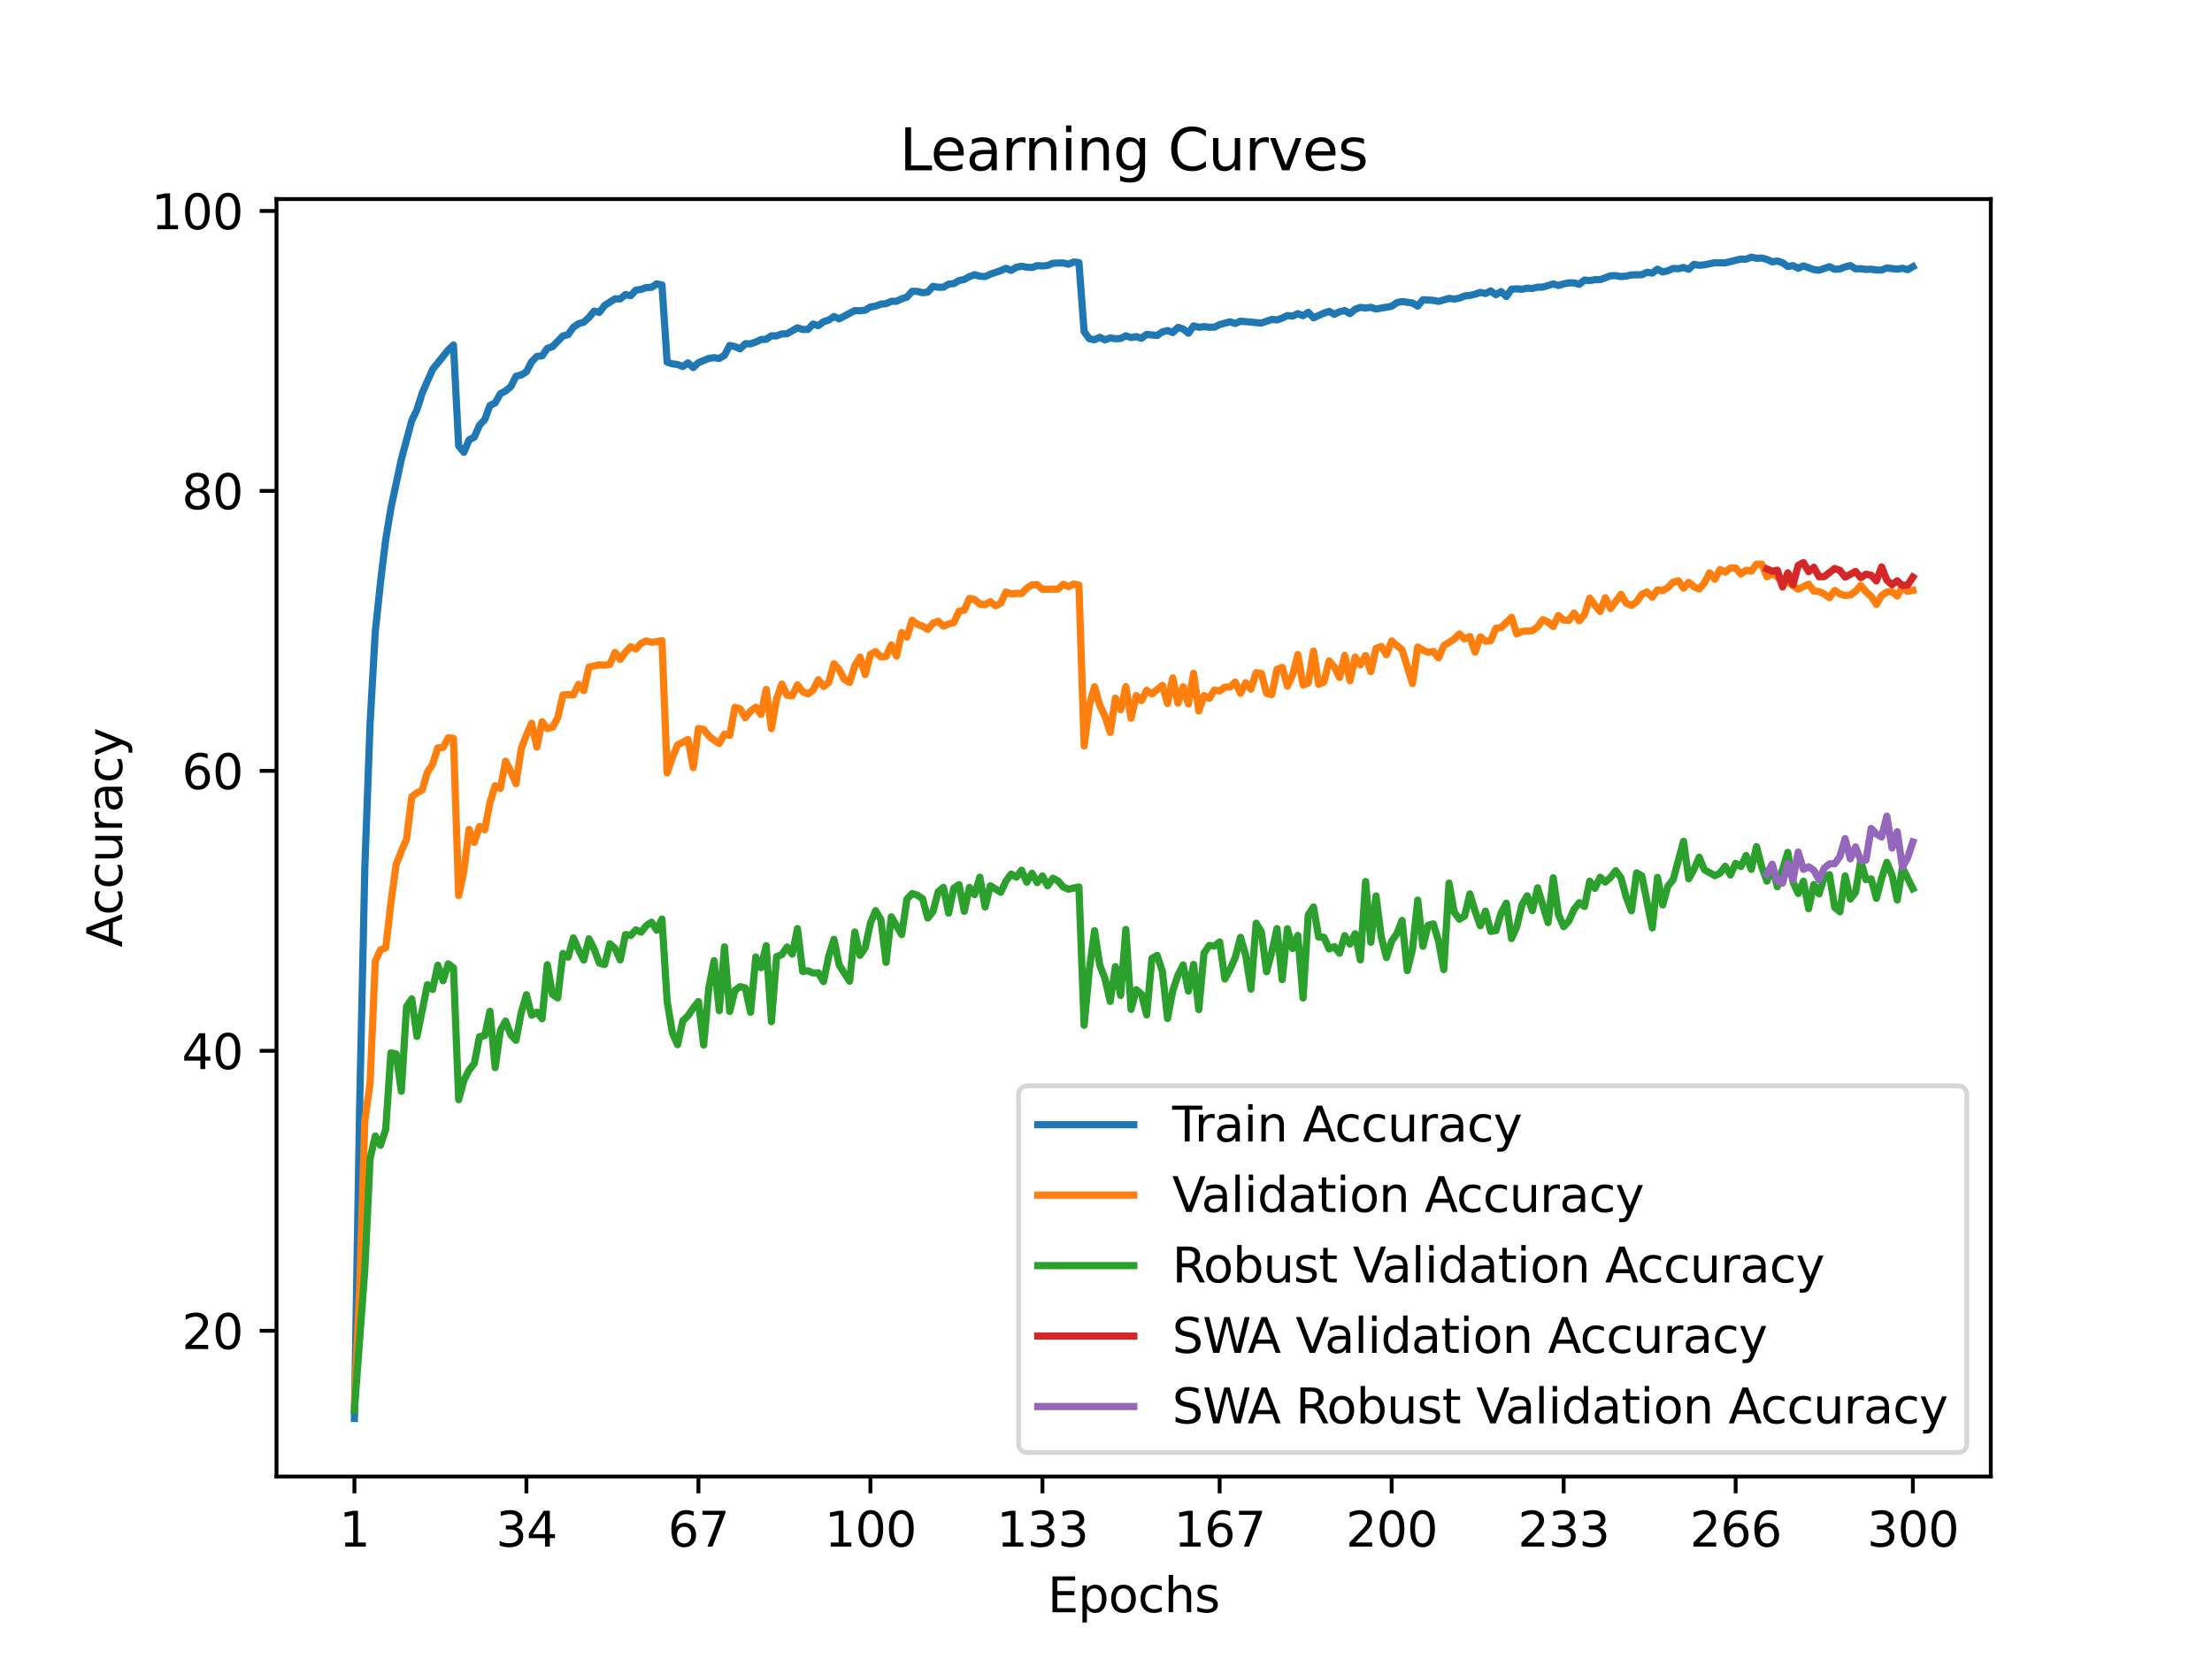 <?xml version="1.0" encoding="utf-8" standalone="no"?>
<!DOCTYPE svg PUBLIC "-//W3C//DTD SVG 1.1//EN"
  "http://www.w3.org/Graphics/SVG/1.1/DTD/svg11.dtd">
<svg xmlns:xlink="http://www.w3.org/1999/xlink" width="460.8pt" height="345.6pt" viewBox="0 0 460.8 345.6" xmlns="http://www.w3.org/2000/svg" version="1.1">
 <defs>
  <style type="text/css">*{stroke-linejoin: round; stroke-linecap: butt}</style>
 </defs>
 <g id="figure_1">
  <g id="patch_1">
   <path d="M 0 345.6 
L 460.8 345.6 
L 460.8 0 
L 0 0 
z
" style="fill: #ffffff"/>
  </g>
  <g id="axes_1">
   <g id="patch_2">
    <path d="M 57.6 307.584 
L 414.72 307.584 
L 414.72 41.472 
L 57.6 41.472 
z
" style="fill: #ffffff"/>
   </g>
   <g id="matplotlib.axis_1">
    <g id="xtick_1">
     <g id="line2d_1">
      <defs>
       <path id="mf93488f63b" d="M 0 0 
L 0 3.5 
" style="stroke: #000000; stroke-width: 0.8"/>
      </defs>
      <g>
       <use xlink:href="#mf93488f63b" x="73.833" y="307.584" style="stroke: #000000; stroke-width: 0.8"/>
      </g>
     </g>
     <g id="text_1">
      <!-- 1 -->
      <g transform="translate(70.651 322.182) scale(0.1 -0.1)">
       <defs>
        <path id="DejaVuSans-31" d="M 794 531 
L 1825 531 
L 1825 4091 
L 703 3866 
L 703 4441 
L 1819 4666 
L 2450 4666 
L 2450 531 
L 3481 531 
L 3481 0 
L 794 0 
L 794 531 
z
" transform="scale(0.016)"/>
       </defs>
       <use xlink:href="#DejaVuSans-31"/>
      </g>
     </g>
    </g>
    <g id="xtick_2">
     <g id="line2d_2">
      <g>
       <use xlink:href="#mf93488f63b" x="109.664" y="307.584" style="stroke: #000000; stroke-width: 0.8"/>
      </g>
     </g>
     <g id="text_2">
      <!-- 34 -->
      <g transform="translate(103.302 322.182) scale(0.1 -0.1)">
       <defs>
        <path id="DejaVuSans-33" d="M 2597 2516 
Q 3050 2419 3304 2112 
Q 3559 1806 3559 1356 
Q 3559 666 3084 287 
Q 2609 -91 1734 -91 
Q 1441 -91 1130 -33 
Q 819 25 488 141 
L 488 750 
Q 750 597 1062 519 
Q 1375 441 1716 441 
Q 2309 441 2620 675 
Q 2931 909 2931 1356 
Q 2931 1769 2642 2001 
Q 2353 2234 1838 2234 
L 1294 2234 
L 1294 2753 
L 1863 2753 
Q 2328 2753 2575 2939 
Q 2822 3125 2822 3475 
Q 2822 3834 2567 4026 
Q 2313 4219 1838 4219 
Q 1578 4219 1281 4162 
Q 984 4106 628 3988 
L 628 4550 
Q 988 4650 1302 4700 
Q 1616 4750 1894 4750 
Q 2613 4750 3031 4423 
Q 3450 4097 3450 3541 
Q 3450 3153 3228 2886 
Q 3006 2619 2597 2516 
z
" transform="scale(0.016)"/>
        <path id="DejaVuSans-34" d="M 2419 4116 
L 825 1625 
L 2419 1625 
L 2419 4116 
z
M 2253 4666 
L 3047 4666 
L 3047 1625 
L 3713 1625 
L 3713 1100 
L 3047 1100 
L 3047 0 
L 2419 0 
L 2419 1100 
L 313 1100 
L 313 1709 
L 2253 4666 
z
" transform="scale(0.016)"/>
       </defs>
       <use xlink:href="#DejaVuSans-33"/>
       <use xlink:href="#DejaVuSans-34" x="63.623"/>
      </g>
     </g>
    </g>
    <g id="xtick_3">
     <g id="line2d_3">
      <g>
       <use xlink:href="#mf93488f63b" x="145.496" y="307.584" style="stroke: #000000; stroke-width: 0.8"/>
      </g>
     </g>
     <g id="text_3">
      <!-- 67 -->
      <g transform="translate(139.133 322.182) scale(0.1 -0.1)">
       <defs>
        <path id="DejaVuSans-36" d="M 2113 2584 
Q 1688 2584 1439 2293 
Q 1191 2003 1191 1497 
Q 1191 994 1439 701 
Q 1688 409 2113 409 
Q 2538 409 2786 701 
Q 3034 994 3034 1497 
Q 3034 2003 2786 2293 
Q 2538 2584 2113 2584 
z
M 3366 4563 
L 3366 3988 
Q 3128 4100 2886 4159 
Q 2644 4219 2406 4219 
Q 1781 4219 1451 3797 
Q 1122 3375 1075 2522 
Q 1259 2794 1537 2939 
Q 1816 3084 2150 3084 
Q 2853 3084 3261 2657 
Q 3669 2231 3669 1497 
Q 3669 778 3244 343 
Q 2819 -91 2113 -91 
Q 1303 -91 875 529 
Q 447 1150 447 2328 
Q 447 3434 972 4092 
Q 1497 4750 2381 4750 
Q 2619 4750 2861 4703 
Q 3103 4656 3366 4563 
z
" transform="scale(0.016)"/>
        <path id="DejaVuSans-37" d="M 525 4666 
L 3525 4666 
L 3525 4397 
L 1831 0 
L 1172 0 
L 2766 4134 
L 525 4134 
L 525 4666 
z
" transform="scale(0.016)"/>
       </defs>
       <use xlink:href="#DejaVuSans-36"/>
       <use xlink:href="#DejaVuSans-37" x="63.623"/>
      </g>
     </g>
    </g>
    <g id="xtick_4">
     <g id="line2d_4">
      <g>
       <use xlink:href="#mf93488f63b" x="181.327" y="307.584" style="stroke: #000000; stroke-width: 0.8"/>
      </g>
     </g>
     <g id="text_4">
      <!-- 100 -->
      <g transform="translate(171.783 322.182) scale(0.1 -0.1)">
       <defs>
        <path id="DejaVuSans-30" d="M 2034 4250 
Q 1547 4250 1301 3770 
Q 1056 3291 1056 2328 
Q 1056 1369 1301 889 
Q 1547 409 2034 409 
Q 2525 409 2770 889 
Q 3016 1369 3016 2328 
Q 3016 3291 2770 3770 
Q 2525 4250 2034 4250 
z
M 2034 4750 
Q 2819 4750 3233 4129 
Q 3647 3509 3647 2328 
Q 3647 1150 3233 529 
Q 2819 -91 2034 -91 
Q 1250 -91 836 529 
Q 422 1150 422 2328 
Q 422 3509 836 4129 
Q 1250 4750 2034 4750 
z
" transform="scale(0.016)"/>
       </defs>
       <use xlink:href="#DejaVuSans-31"/>
       <use xlink:href="#DejaVuSans-30" x="63.623"/>
       <use xlink:href="#DejaVuSans-30" x="127.246"/>
      </g>
     </g>
    </g>
    <g id="xtick_5">
     <g id="line2d_5">
      <g>
       <use xlink:href="#mf93488f63b" x="217.158" y="307.584" style="stroke: #000000; stroke-width: 0.8"/>
      </g>
     </g>
     <g id="text_5">
      <!-- 133 -->
      <g transform="translate(207.615 322.182) scale(0.1 -0.1)">
       <use xlink:href="#DejaVuSans-31"/>
       <use xlink:href="#DejaVuSans-33" x="63.623"/>
       <use xlink:href="#DejaVuSans-33" x="127.246"/>
      </g>
     </g>
    </g>
    <g id="xtick_6">
     <g id="line2d_6">
      <g>
       <use xlink:href="#mf93488f63b" x="254.076" y="307.584" style="stroke: #000000; stroke-width: 0.8"/>
      </g>
     </g>
     <g id="text_6">
      <!-- 167 -->
      <g transform="translate(244.532 322.182) scale(0.1 -0.1)">
       <use xlink:href="#DejaVuSans-31"/>
       <use xlink:href="#DejaVuSans-36" x="63.623"/>
       <use xlink:href="#DejaVuSans-37" x="127.246"/>
      </g>
     </g>
    </g>
    <g id="xtick_7">
     <g id="line2d_7">
      <g>
       <use xlink:href="#mf93488f63b" x="289.907" y="307.584" style="stroke: #000000; stroke-width: 0.8"/>
      </g>
     </g>
     <g id="text_7">
      <!-- 200 -->
      <g transform="translate(280.363 322.182) scale(0.1 -0.1)">
       <defs>
        <path id="DejaVuSans-32" d="M 1228 531 
L 3431 531 
L 3431 0 
L 469 0 
L 469 531 
Q 828 903 1448 1529 
Q 2069 2156 2228 2338 
Q 2531 2678 2651 2914 
Q 2772 3150 2772 3378 
Q 2772 3750 2511 3984 
Q 2250 4219 1831 4219 
Q 1534 4219 1204 4116 
Q 875 4013 500 3803 
L 500 4441 
Q 881 4594 1212 4672 
Q 1544 4750 1819 4750 
Q 2544 4750 2975 4387 
Q 3406 4025 3406 3419 
Q 3406 3131 3298 2873 
Q 3191 2616 2906 2266 
Q 2828 2175 2409 1742 
Q 1991 1309 1228 531 
z
" transform="scale(0.016)"/>
       </defs>
       <use xlink:href="#DejaVuSans-32"/>
       <use xlink:href="#DejaVuSans-30" x="63.623"/>
       <use xlink:href="#DejaVuSans-30" x="127.246"/>
      </g>
     </g>
    </g>
    <g id="xtick_8">
     <g id="line2d_8">
      <g>
       <use xlink:href="#mf93488f63b" x="325.739" y="307.584" style="stroke: #000000; stroke-width: 0.8"/>
      </g>
     </g>
     <g id="text_8">
      <!-- 233 -->
      <g transform="translate(316.195 322.182) scale(0.1 -0.1)">
       <use xlink:href="#DejaVuSans-32"/>
       <use xlink:href="#DejaVuSans-33" x="63.623"/>
       <use xlink:href="#DejaVuSans-33" x="127.246"/>
      </g>
     </g>
    </g>
    <g id="xtick_9">
     <g id="line2d_9">
      <g>
       <use xlink:href="#mf93488f63b" x="361.57" y="307.584" style="stroke: #000000; stroke-width: 0.8"/>
      </g>
     </g>
     <g id="text_9">
      <!-- 266 -->
      <g transform="translate(352.026 322.182) scale(0.1 -0.1)">
       <use xlink:href="#DejaVuSans-32"/>
       <use xlink:href="#DejaVuSans-36" x="63.623"/>
       <use xlink:href="#DejaVuSans-36" x="127.246"/>
      </g>
     </g>
    </g>
    <g id="xtick_10">
     <g id="line2d_10">
      <g>
       <use xlink:href="#mf93488f63b" x="398.487" y="307.584" style="stroke: #000000; stroke-width: 0.8"/>
      </g>
     </g>
     <g id="text_10">
      <!-- 300 -->
      <g transform="translate(388.944 322.182) scale(0.1 -0.1)">
       <use xlink:href="#DejaVuSans-33"/>
       <use xlink:href="#DejaVuSans-30" x="63.623"/>
       <use xlink:href="#DejaVuSans-30" x="127.246"/>
      </g>
     </g>
    </g>
    <g id="text_11">
     <!-- Epochs -->
     <g transform="translate(218.244 335.861) scale(0.1 -0.1)">
      <defs>
       <path id="DejaVuSans-45" d="M 628 4666 
L 3578 4666 
L 3578 4134 
L 1259 4134 
L 1259 2753 
L 3481 2753 
L 3481 2222 
L 1259 2222 
L 1259 531 
L 3634 531 
L 3634 0 
L 628 0 
L 628 4666 
z
" transform="scale(0.016)"/>
       <path id="DejaVuSans-70" d="M 1159 525 
L 1159 -1331 
L 581 -1331 
L 581 3500 
L 1159 3500 
L 1159 2969 
Q 1341 3281 1617 3432 
Q 1894 3584 2278 3584 
Q 2916 3584 3314 3078 
Q 3713 2572 3713 1747 
Q 3713 922 3314 415 
Q 2916 -91 2278 -91 
Q 1894 -91 1617 61 
Q 1341 213 1159 525 
z
M 3116 1747 
Q 3116 2381 2855 2742 
Q 2594 3103 2138 3103 
Q 1681 3103 1420 2742 
Q 1159 2381 1159 1747 
Q 1159 1113 1420 752 
Q 1681 391 2138 391 
Q 2594 391 2855 752 
Q 3116 1113 3116 1747 
z
" transform="scale(0.016)"/>
       <path id="DejaVuSans-6f" d="M 1959 3097 
Q 1497 3097 1228 2736 
Q 959 2375 959 1747 
Q 959 1119 1226 758 
Q 1494 397 1959 397 
Q 2419 397 2687 759 
Q 2956 1122 2956 1747 
Q 2956 2369 2687 2733 
Q 2419 3097 1959 3097 
z
M 1959 3584 
Q 2709 3584 3137 3096 
Q 3566 2609 3566 1747 
Q 3566 888 3137 398 
Q 2709 -91 1959 -91 
Q 1206 -91 779 398 
Q 353 888 353 1747 
Q 353 2609 779 3096 
Q 1206 3584 1959 3584 
z
" transform="scale(0.016)"/>
       <path id="DejaVuSans-63" d="M 3122 3366 
L 3122 2828 
Q 2878 2963 2633 3030 
Q 2388 3097 2138 3097 
Q 1578 3097 1268 2742 
Q 959 2388 959 1747 
Q 959 1106 1268 751 
Q 1578 397 2138 397 
Q 2388 397 2633 464 
Q 2878 531 3122 666 
L 3122 134 
Q 2881 22 2623 -34 
Q 2366 -91 2075 -91 
Q 1284 -91 818 406 
Q 353 903 353 1747 
Q 353 2603 823 3093 
Q 1294 3584 2113 3584 
Q 2378 3584 2631 3529 
Q 2884 3475 3122 3366 
z
" transform="scale(0.016)"/>
       <path id="DejaVuSans-68" d="M 3513 2113 
L 3513 0 
L 2938 0 
L 2938 2094 
Q 2938 2591 2744 2837 
Q 2550 3084 2163 3084 
Q 1697 3084 1428 2787 
Q 1159 2491 1159 1978 
L 1159 0 
L 581 0 
L 581 4863 
L 1159 4863 
L 1159 2956 
Q 1366 3272 1645 3428 
Q 1925 3584 2291 3584 
Q 2894 3584 3203 3211 
Q 3513 2838 3513 2113 
z
" transform="scale(0.016)"/>
       <path id="DejaVuSans-73" d="M 2834 3397 
L 2834 2853 
Q 2591 2978 2328 3040 
Q 2066 3103 1784 3103 
Q 1356 3103 1142 2972 
Q 928 2841 928 2578 
Q 928 2378 1081 2264 
Q 1234 2150 1697 2047 
L 1894 2003 
Q 2506 1872 2764 1633 
Q 3022 1394 3022 966 
Q 3022 478 2636 193 
Q 2250 -91 1575 -91 
Q 1294 -91 989 -36 
Q 684 19 347 128 
L 347 722 
Q 666 556 975 473 
Q 1284 391 1588 391 
Q 1994 391 2212 530 
Q 2431 669 2431 922 
Q 2431 1156 2273 1281 
Q 2116 1406 1581 1522 
L 1381 1569 
Q 847 1681 609 1914 
Q 372 2147 372 2553 
Q 372 3047 722 3315 
Q 1072 3584 1716 3584 
Q 2034 3584 2315 3537 
Q 2597 3491 2834 3397 
z
" transform="scale(0.016)"/>
      </defs>
      <use xlink:href="#DejaVuSans-45"/>
      <use xlink:href="#DejaVuSans-70" x="63.184"/>
      <use xlink:href="#DejaVuSans-6f" x="126.66"/>
      <use xlink:href="#DejaVuSans-63" x="187.842"/>
      <use xlink:href="#DejaVuSans-68" x="242.822"/>
      <use xlink:href="#DejaVuSans-73" x="306.201"/>
     </g>
    </g>
   </g>
   <g id="matplotlib.axis_2">
    <g id="ytick_1">
     <g id="line2d_11">
      <defs>
       <path id="m06b634a0a8" d="M 0 0 
L -3.5 0 
" style="stroke: #000000; stroke-width: 0.8"/>
      </defs>
      <g>
       <use xlink:href="#m06b634a0a8" x="57.6" y="277.223" style="stroke: #000000; stroke-width: 0.8"/>
      </g>
     </g>
     <g id="text_12">
      <!-- 20 -->
      <g transform="translate(37.875 281.022) scale(0.1 -0.1)">
       <use xlink:href="#DejaVuSans-32"/>
       <use xlink:href="#DejaVuSans-30" x="63.623"/>
      </g>
     </g>
    </g>
    <g id="ytick_2">
     <g id="line2d_12">
      <g>
       <use xlink:href="#m06b634a0a8" x="57.6" y="218.905" style="stroke: #000000; stroke-width: 0.8"/>
      </g>
     </g>
     <g id="text_13">
      <!-- 40 -->
      <g transform="translate(37.875 222.704) scale(0.1 -0.1)">
       <use xlink:href="#DejaVuSans-34"/>
       <use xlink:href="#DejaVuSans-30" x="63.623"/>
      </g>
     </g>
    </g>
    <g id="ytick_3">
     <g id="line2d_13">
      <g>
       <use xlink:href="#m06b634a0a8" x="57.6" y="160.587" style="stroke: #000000; stroke-width: 0.8"/>
      </g>
     </g>
     <g id="text_14">
      <!-- 60 -->
      <g transform="translate(37.875 164.386) scale(0.1 -0.1)">
       <use xlink:href="#DejaVuSans-36"/>
       <use xlink:href="#DejaVuSans-30" x="63.623"/>
      </g>
     </g>
    </g>
    <g id="ytick_4">
     <g id="line2d_14">
      <g>
       <use xlink:href="#m06b634a0a8" x="57.6" y="102.269" style="stroke: #000000; stroke-width: 0.8"/>
      </g>
     </g>
     <g id="text_15">
      <!-- 80 -->
      <g transform="translate(37.875 106.068) scale(0.1 -0.1)">
       <defs>
        <path id="DejaVuSans-38" d="M 2034 2216 
Q 1584 2216 1326 1975 
Q 1069 1734 1069 1313 
Q 1069 891 1326 650 
Q 1584 409 2034 409 
Q 2484 409 2743 651 
Q 3003 894 3003 1313 
Q 3003 1734 2745 1975 
Q 2488 2216 2034 2216 
z
M 1403 2484 
Q 997 2584 770 2862 
Q 544 3141 544 3541 
Q 544 4100 942 4425 
Q 1341 4750 2034 4750 
Q 2731 4750 3128 4425 
Q 3525 4100 3525 3541 
Q 3525 3141 3298 2862 
Q 3072 2584 2669 2484 
Q 3125 2378 3379 2068 
Q 3634 1759 3634 1313 
Q 3634 634 3220 271 
Q 2806 -91 2034 -91 
Q 1263 -91 848 271 
Q 434 634 434 1313 
Q 434 1759 690 2068 
Q 947 2378 1403 2484 
z
M 1172 3481 
Q 1172 3119 1398 2916 
Q 1625 2713 2034 2713 
Q 2441 2713 2670 2916 
Q 2900 3119 2900 3481 
Q 2900 3844 2670 4047 
Q 2441 4250 2034 4250 
Q 1625 4250 1398 4047 
Q 1172 3844 1172 3481 
z
" transform="scale(0.016)"/>
       </defs>
       <use xlink:href="#DejaVuSans-38"/>
       <use xlink:href="#DejaVuSans-30" x="63.623"/>
      </g>
     </g>
    </g>
    <g id="ytick_5">
     <g id="line2d_15">
      <g>
       <use xlink:href="#m06b634a0a8" x="57.6" y="43.951" style="stroke: #000000; stroke-width: 0.8"/>
      </g>
     </g>
     <g id="text_16">
      <!-- 100 -->
      <g transform="translate(31.512 47.751) scale(0.1 -0.1)">
       <use xlink:href="#DejaVuSans-31"/>
       <use xlink:href="#DejaVuSans-30" x="63.623"/>
       <use xlink:href="#DejaVuSans-30" x="127.246"/>
      </g>
     </g>
    </g>
    <g id="text_17">
     <!-- Accuracy -->
     <g transform="translate(25.433 197.356) rotate(-90) scale(0.1 -0.1)">
      <defs>
       <path id="DejaVuSans-41" d="M 2188 4044 
L 1331 1722 
L 3047 1722 
L 2188 4044 
z
M 1831 4666 
L 2547 4666 
L 4325 0 
L 3669 0 
L 3244 1197 
L 1141 1197 
L 716 0 
L 50 0 
L 1831 4666 
z
" transform="scale(0.016)"/>
       <path id="DejaVuSans-75" d="M 544 1381 
L 544 3500 
L 1119 3500 
L 1119 1403 
Q 1119 906 1312 657 
Q 1506 409 1894 409 
Q 2359 409 2629 706 
Q 2900 1003 2900 1516 
L 2900 3500 
L 3475 3500 
L 3475 0 
L 2900 0 
L 2900 538 
Q 2691 219 2414 64 
Q 2138 -91 1772 -91 
Q 1169 -91 856 284 
Q 544 659 544 1381 
z
M 1991 3584 
L 1991 3584 
z
" transform="scale(0.016)"/>
       <path id="DejaVuSans-72" d="M 2631 2963 
Q 2534 3019 2420 3045 
Q 2306 3072 2169 3072 
Q 1681 3072 1420 2755 
Q 1159 2438 1159 1844 
L 1159 0 
L 581 0 
L 581 3500 
L 1159 3500 
L 1159 2956 
Q 1341 3275 1631 3429 
Q 1922 3584 2338 3584 
Q 2397 3584 2469 3576 
Q 2541 3569 2628 3553 
L 2631 2963 
z
" transform="scale(0.016)"/>
       <path id="DejaVuSans-61" d="M 2194 1759 
Q 1497 1759 1228 1600 
Q 959 1441 959 1056 
Q 959 750 1161 570 
Q 1363 391 1709 391 
Q 2188 391 2477 730 
Q 2766 1069 2766 1631 
L 2766 1759 
L 2194 1759 
z
M 3341 1997 
L 3341 0 
L 2766 0 
L 2766 531 
Q 2569 213 2275 61 
Q 1981 -91 1556 -91 
Q 1019 -91 701 211 
Q 384 513 384 1019 
Q 384 1609 779 1909 
Q 1175 2209 1959 2209 
L 2766 2209 
L 2766 2266 
Q 2766 2663 2505 2880 
Q 2244 3097 1772 3097 
Q 1472 3097 1187 3025 
Q 903 2953 641 2809 
L 641 3341 
Q 956 3463 1253 3523 
Q 1550 3584 1831 3584 
Q 2591 3584 2966 3190 
Q 3341 2797 3341 1997 
z
" transform="scale(0.016)"/>
       <path id="DejaVuSans-79" d="M 2059 -325 
Q 1816 -950 1584 -1140 
Q 1353 -1331 966 -1331 
L 506 -1331 
L 506 -850 
L 844 -850 
Q 1081 -850 1212 -737 
Q 1344 -625 1503 -206 
L 1606 56 
L 191 3500 
L 800 3500 
L 1894 763 
L 2988 3500 
L 3597 3500 
L 2059 -325 
z
" transform="scale(0.016)"/>
      </defs>
      <use xlink:href="#DejaVuSans-41"/>
      <use xlink:href="#DejaVuSans-63" x="66.658"/>
      <use xlink:href="#DejaVuSans-63" x="121.639"/>
      <use xlink:href="#DejaVuSans-75" x="176.619"/>
      <use xlink:href="#DejaVuSans-72" x="239.998"/>
      <use xlink:href="#DejaVuSans-61" x="281.111"/>
      <use xlink:href="#DejaVuSans-63" x="342.391"/>
      <use xlink:href="#DejaVuSans-79" x="397.371"/>
     </g>
    </g>
   </g>
   <g id="line2d_16">
    <path d="M 73.833 295.488 
L 74.919 230.609 
L 76.004 180.654 
L 77.09 150.854 
L 78.176 131.626 
L 79.262 121.328 
L 80.348 112.428 
L 81.433 105.85 
L 83.605 95.697 
L 85.777 87.608 
L 86.862 85.322 
L 87.948 81.893 
L 90.12 76.948 
L 93.377 72.906 
L 94.463 71.868 
L 95.549 92.874 
L 96.635 94.204 
L 97.72 91.638 
L 98.806 91.037 
L 99.892 88.57 
L 100.978 87.416 
L 102.064 84.476 
L 103.149 83.94 
L 104.235 82.021 
L 105.321 81.432 
L 106.407 80.552 
L 107.493 78.388 
L 108.578 78.114 
L 109.664 77.432 
L 110.75 75.367 
L 111.836 74.242 
L 112.922 74.131 
L 114.007 72.574 
L 115.093 72.218 
L 117.265 69.984 
L 118.351 69.71 
L 119.436 68.177 
L 120.522 67.436 
L 121.608 67.127 
L 122.694 66.13 
L 123.78 64.806 
L 124.865 65.068 
L 125.951 63.639 
L 128.123 62.257 
L 129.209 62.263 
L 130.294 61.371 
L 131.38 61.604 
L 132.466 60.438 
L 133.552 60.286 
L 134.638 59.901 
L 135.723 59.86 
L 136.809 59.132 
L 137.895 59.365 
L 138.981 75.449 
L 140.067 75.799 
L 141.152 75.933 
L 142.238 76.359 
L 143.324 75.589 
L 144.41 76.574 
L 145.496 75.548 
L 147.667 74.662 
L 148.753 74.51 
L 149.839 74.662 
L 150.925 74.02 
L 152.01 71.956 
L 153.096 72.201 
L 154.182 72.679 
L 155.268 71.594 
L 156.354 71.635 
L 157.439 71.244 
L 158.525 70.731 
L 159.611 70.684 
L 160.697 69.955 
L 161.783 69.967 
L 162.868 69.559 
L 163.954 69.524 
L 166.126 68.287 
L 167.212 68.637 
L 168.297 68.626 
L 169.383 67.512 
L 170.469 67.844 
L 171.555 67.004 
L 172.641 66.678 
L 173.726 65.937 
L 174.812 66.427 
L 178.07 64.695 
L 179.155 64.742 
L 180.241 64.608 
L 181.327 63.943 
L 182.413 63.774 
L 183.499 63.354 
L 184.584 63.266 
L 185.67 62.771 
L 186.756 62.765 
L 187.842 62.246 
L 188.928 61.884 
L 190.013 60.683 
L 191.099 60.706 
L 192.185 60.98 
L 193.271 60.84 
L 194.357 59.645 
L 195.442 59.837 
L 196.528 59.826 
L 197.614 59.184 
L 198.7 59.073 
L 199.786 58.432 
L 200.871 58.222 
L 201.957 57.621 
L 203.043 57.225 
L 204.129 57.551 
L 205.215 57.615 
L 206.3 57.12 
L 208.472 56.379 
L 209.558 55.895 
L 210.644 56.326 
L 211.729 55.673 
L 212.815 55.463 
L 213.901 55.662 
L 214.987 55.732 
L 216.073 55.329 
L 217.158 55.405 
L 218.244 55.306 
L 219.33 54.833 
L 221.502 54.775 
L 222.587 55.038 
L 223.673 54.583 
L 224.759 54.699 
L 225.845 69.075 
L 226.931 70.579 
L 228.016 70.766 
L 229.102 70.264 
L 230.188 70.795 
L 231.274 70.393 
L 232.36 70.562 
L 233.445 70.509 
L 234.531 69.967 
L 235.617 70.317 
L 236.703 70.124 
L 237.789 70.469 
L 238.875 69.664 
L 241.046 69.885 
L 242.132 69.145 
L 243.218 68.853 
L 244.304 69.285 
L 245.389 68.206 
L 246.475 68.532 
L 247.561 69.419 
L 248.647 67.891 
L 249.733 68.177 
L 250.818 68.048 
L 251.904 68.159 
L 252.99 68.147 
L 254.076 67.605 
L 256.247 67.045 
L 257.333 67.378 
L 258.419 66.911 
L 262.762 67.296 
L 264.934 66.538 
L 266.02 66.649 
L 267.105 66.27 
L 268.191 65.733 
L 269.277 65.856 
L 270.363 65.337 
L 271.449 65.762 
L 272.534 65.057 
L 273.62 66.205 
L 275.792 65.232 
L 276.878 64.87 
L 277.963 65.482 
L 279.049 64.94 
L 280.135 64.695 
L 281.221 65.337 
L 282.307 64.427 
L 283.392 64.03 
L 284.478 64.17 
L 285.564 64.019 
L 286.65 64.368 
L 289.907 63.797 
L 290.993 63.05 
L 292.079 62.817 
L 294.25 63.12 
L 295.336 63.768 
L 296.422 62.438 
L 298.594 62.566 
L 299.679 62.788 
L 301.851 62.164 
L 302.937 62.292 
L 304.023 62.106 
L 305.108 61.651 
L 306.194 61.54 
L 307.28 61.295 
L 308.366 60.91 
L 309.452 61.143 
L 310.537 60.595 
L 311.623 61.4 
L 312.709 60.741 
L 313.795 61.767 
L 314.881 60.234 
L 315.966 60.175 
L 317.052 60.263 
L 318.138 60.024 
L 319.224 60.082 
L 320.31 59.82 
L 321.395 59.808 
L 323.567 59.155 
L 324.653 59.47 
L 325.739 59.132 
L 326.824 58.927 
L 327.91 58.927 
L 328.996 59.231 
L 330.082 58.338 
L 331.168 58.449 
L 332.253 58.257 
L 333.339 58.263 
L 335.511 57.446 
L 336.597 57.423 
L 337.682 57.615 
L 338.768 57.516 
L 339.854 57.265 
L 342.026 57.225 
L 343.111 56.717 
L 344.197 56.892 
L 345.283 56.076 
L 346.369 56.653 
L 347.455 56.396 
L 348.54 55.918 
L 349.626 55.982 
L 350.712 55.726 
L 351.798 56.087 
L 352.884 55.073 
L 353.969 55.271 
L 355.055 55.166 
L 357.227 54.729 
L 359.398 54.752 
L 362.656 53.959 
L 363.742 54 
L 364.827 53.568 
L 365.913 53.813 
L 366.999 53.749 
L 368.085 54.029 
L 369.171 54.542 
L 370.256 54.373 
L 371.342 54.723 
L 372.428 55.527 
L 373.514 55.329 
L 374.6 55.895 
L 375.685 55.382 
L 377.857 56.163 
L 378.943 56.291 
L 381.114 55.551 
L 382.2 56.093 
L 383.286 56.023 
L 384.372 55.603 
L 385.458 55.318 
L 386.543 56.006 
L 387.629 55.977 
L 388.715 56.128 
L 389.801 56.081 
L 390.887 56.251 
L 391.972 56.262 
L 393.058 55.819 
L 395.23 56.081 
L 396.316 55.872 
L 397.401 56.175 
L 398.487 55.568 
L 398.487 55.568 
" clip-path="url(#pc9161703c9)" style="fill: none; stroke: #1f77b4; stroke-width: 1.5; stroke-linecap: square"/>
   </g>
   <g id="line2d_17">
    <path d="M 73.833 292.648 
L 74.919 268.417 
L 76.004 233.455 
L 77.09 225.641 
L 78.176 200.214 
L 79.262 197.881 
L 80.348 197.444 
L 81.433 188.113 
L 82.519 180.094 
L 83.605 177.295 
L 84.691 174.846 
L 85.777 165.982 
L 86.862 165.165 
L 87.948 164.582 
L 89.034 160.879 
L 90.12 159.187 
L 91.206 155.805 
L 92.291 155.718 
L 93.377 153.706 
L 94.463 153.822 
L 95.549 186.568 
L 96.635 181.465 
L 97.72 172.776 
L 98.806 175.487 
L 99.892 172.163 
L 100.978 172.863 
L 102.064 167.177 
L 103.149 163.678 
L 104.235 164.232 
L 105.321 158.575 
L 106.407 160.675 
L 107.493 163.27 
L 108.578 156.009 
L 109.664 153.122 
L 110.75 150.673 
L 111.836 155.63 
L 112.922 150.352 
L 114.007 151.752 
L 115.093 151.49 
L 116.179 149.536 
L 117.265 144.783 
L 118.351 144.695 
L 119.436 144.783 
L 120.522 142.567 
L 121.608 143.879 
L 122.694 138.98 
L 124.865 138.485 
L 125.951 138.572 
L 127.037 138.397 
L 128.123 135.919 
L 129.209 137.377 
L 130.294 135.86 
L 131.38 134.723 
L 132.466 135.219 
L 133.552 133.994 
L 134.638 133.528 
L 135.723 133.79 
L 136.809 133.673 
L 137.895 133.44 
L 138.981 161.024 
L 140.067 157.817 
L 141.152 155.193 
L 143.324 154.056 
L 144.41 159.916 
L 145.496 151.752 
L 146.581 151.956 
L 147.667 153.327 
L 148.753 154.172 
L 149.839 154.872 
L 150.925 152.918 
L 152.01 153.181 
L 153.096 147.349 
L 154.182 147.67 
L 155.268 149.507 
L 156.354 148.136 
L 157.439 147.32 
L 158.525 148.836 
L 159.611 143.617 
L 160.697 151.781 
L 161.783 145.57 
L 162.868 142.509 
L 163.954 144.812 
L 165.04 144.958 
L 166.126 142.654 
L 167.212 144.083 
L 168.297 144.55 
L 169.383 143.762 
L 170.469 141.605 
L 171.555 143.004 
L 172.641 142.159 
L 173.726 138.281 
L 174.812 139.476 
L 175.898 141.546 
L 176.984 142.159 
L 178.07 138.718 
L 179.155 136.881 
L 180.241 140.526 
L 181.327 136.327 
L 182.413 135.744 
L 183.499 136.852 
L 184.584 136.735 
L 185.67 134.344 
L 186.756 136.677 
L 187.842 131.778 
L 188.928 132.711 
L 190.013 129.212 
L 191.099 130.058 
L 192.185 130.437 
L 193.271 131.107 
L 194.357 129.824 
L 195.442 129.416 
L 196.528 130.437 
L 197.614 129.999 
L 198.7 129.708 
L 199.786 127.317 
L 200.871 127.113 
L 201.957 124.663 
L 203.043 124.897 
L 204.129 125.859 
L 205.215 125.975 
L 206.3 125.334 
L 207.386 126.209 
L 208.472 125.655 
L 209.558 123.322 
L 210.644 123.73 
L 211.729 123.614 
L 212.815 123.643 
L 213.901 122.535 
L 214.987 121.835 
L 216.073 121.806 
L 217.158 122.768 
L 220.416 122.71 
L 221.502 121.718 
L 222.587 122.214 
L 223.673 121.66 
L 224.759 121.893 
L 225.845 155.397 
L 226.931 146.882 
L 228.016 143.063 
L 229.102 146.912 
L 230.188 149.186 
L 231.274 152.568 
L 232.36 145.454 
L 233.445 147.845 
L 234.531 143.033 
L 235.617 149.623 
L 236.703 144.9 
L 237.789 145.949 
L 238.875 143.792 
L 239.96 144.55 
L 242.132 142.771 
L 243.218 146.533 
L 244.304 141.226 
L 245.389 146.474 
L 246.475 143.063 
L 247.561 146.649 
L 248.647 140.263 
L 249.733 148.107 
L 250.818 144.9 
L 251.904 145.483 
L 252.99 143.762 
L 254.076 143.937 
L 255.162 143.15 
L 256.247 143.121 
L 257.333 142.071 
L 258.419 144.433 
L 259.505 142.217 
L 260.591 143.558 
L 261.676 140.147 
L 262.762 140.292 
L 263.848 144.433 
L 264.934 144.695 
L 266.02 139.447 
L 267.105 139.01 
L 268.191 142.946 
L 269.277 140.584 
L 270.363 136.356 
L 271.449 142.713 
L 272.534 142.275 
L 273.62 135.627 
L 274.706 142.567 
L 275.792 142.1 
L 276.878 137.668 
L 277.963 138.951 
L 279.049 141.138 
L 280.135 136.531 
L 281.221 141.809 
L 282.307 136.881 
L 283.392 138.485 
L 284.478 136.56 
L 285.564 139.913 
L 286.65 135.102 
L 287.736 134.665 
L 288.821 136.385 
L 289.907 133.528 
L 292.079 135.365 
L 294.25 142.392 
L 295.336 134.781 
L 296.422 135.423 
L 297.508 135.889 
L 298.594 135.715 
L 299.679 137.056 
L 300.765 134.519 
L 302.937 133.119 
L 304.023 132.07 
L 305.108 133.119 
L 306.194 132.595 
L 307.28 135.86 
L 308.366 132.682 
L 309.452 133.557 
L 310.537 133.469 
L 311.623 130.874 
L 312.709 130.728 
L 314.881 128.6 
L 315.966 132.07 
L 317.052 131.516 
L 319.224 131.399 
L 320.31 130.583 
L 321.395 129.066 
L 322.481 129.591 
L 323.567 130.524 
L 324.653 128.221 
L 325.739 129.183 
L 326.824 129.241 
L 327.91 127.696 
L 328.996 129.329 
L 330.082 128.017 
L 331.168 124.605 
L 332.253 126.092 
L 333.339 127.375 
L 334.425 124.518 
L 335.511 126.763 
L 337.682 123.818 
L 338.768 125.655 
L 339.854 126.121 
L 340.94 125.392 
L 342.026 123.789 
L 343.111 123.322 
L 344.197 124.401 
L 345.283 122.885 
L 346.369 123.03 
L 347.455 122.389 
L 348.54 121.281 
L 349.626 120.989 
L 350.712 122.535 
L 351.798 121.31 
L 352.884 122.243 
L 353.969 122.71 
L 355.055 121.427 
L 356.141 119.327 
L 357.227 120.669 
L 358.313 118.627 
L 359.398 119.211 
L 360.484 118.307 
L 361.57 118.336 
L 362.656 119.59 
L 363.742 118.773 
L 364.827 118.977 
L 365.913 117.549 
L 366.999 117.519 
L 368.085 120.144 
L 369.171 119.502 
L 370.256 120.173 
L 371.342 121.456 
L 372.428 121.281 
L 374.6 122.739 
L 376.771 121.689 
L 377.857 123.118 
L 378.943 123.235 
L 380.029 123.73 
L 381.114 124.518 
L 382.2 123.001 
L 383.286 123.73 
L 384.372 124.051 
L 385.458 123.934 
L 386.543 123.176 
L 387.629 121.952 
L 388.715 123.264 
L 389.801 124.226 
L 390.887 125.917 
L 391.972 124.051 
L 393.058 123.322 
L 394.144 123.235 
L 395.23 124.168 
L 396.316 122.243 
L 397.401 123.205 
L 398.487 122.972 
L 398.487 122.972 
" clip-path="url(#pc9161703c9)" style="fill: none; stroke: #ff7f0e; stroke-width: 1.5; stroke-linecap: square"/>
   </g>
   <g id="line2d_18">
    <path d="M 73.833 293.813 
L 76.004 264.353 
L 77.09 241.428 
L 78.176 236.642 
L 79.262 238.592 
L 80.348 235.274 
L 81.433 219.327 
L 82.519 219.548 
L 83.605 227.331 
L 84.691 209.675 
L 85.777 208.086 
L 86.862 215.909 
L 89.034 205.13 
L 90.12 206.115 
L 91.206 201.068 
L 92.291 204.305 
L 93.377 200.786 
L 94.463 201.631 
L 95.549 229.08 
L 96.635 225.059 
L 97.72 222.927 
L 98.806 221.539 
L 99.892 215.949 
L 100.978 215.748 
L 102.064 210.66 
L 103.149 222.404 
L 104.235 214.642 
L 105.321 212.711 
L 106.407 215.567 
L 107.493 216.713 
L 108.578 210.942 
L 109.664 207.221 
L 110.75 211.505 
L 111.836 210.841 
L 112.922 212.229 
L 114.007 200.967 
L 115.093 207.161 
L 116.179 207.885 
L 117.265 198.614 
L 118.351 199.399 
L 119.436 195.377 
L 120.522 197.83 
L 121.608 200.002 
L 122.694 195.578 
L 123.78 197.709 
L 124.865 200.645 
L 125.951 200.927 
L 127.037 196.603 
L 128.123 197.569 
L 129.209 199.982 
L 130.294 194.693 
L 131.38 194.874 
L 132.466 193.708 
L 133.552 194.19 
L 134.638 192.823 
L 135.723 192.099 
L 136.809 193.788 
L 137.895 191.455 
L 138.981 208.629 
L 140.067 215.165 
L 141.152 217.618 
L 142.238 212.671 
L 143.324 211.605 
L 144.41 209.996 
L 145.496 208.629 
L 146.581 217.698 
L 147.667 205.753 
L 148.753 200.123 
L 149.839 210.539 
L 150.925 197.247 
L 152.01 210.72 
L 153.096 206.316 
L 154.182 205.532 
L 155.268 205.814 
L 156.354 210.881 
L 157.439 199.358 
L 158.525 201.591 
L 159.611 197.006 
L 160.697 212.832 
L 161.783 199.278 
L 162.868 198.876 
L 163.954 197.267 
L 165.04 198.755 
L 166.126 193.446 
L 167.212 202.375 
L 168.297 202.234 
L 169.383 202.697 
L 170.469 202.656 
L 171.555 204.486 
L 172.641 199.177 
L 173.726 195.678 
L 174.812 201.028 
L 176.984 204.406 
L 178.07 194.15 
L 179.155 199.017 
L 180.241 197.408 
L 181.327 192.28 
L 182.413 189.706 
L 183.499 191.556 
L 184.584 200.485 
L 185.67 190.993 
L 187.842 194.693 
L 188.928 187.293 
L 190.013 186.146 
L 191.099 186.468 
L 192.185 187.212 
L 193.271 191.254 
L 194.357 189.887 
L 195.442 185.764 
L 196.528 184.859 
L 197.614 190.229 
L 198.7 185.02 
L 199.786 184.276 
L 200.871 189.847 
L 201.957 184.859 
L 203.043 186.368 
L 204.129 182.728 
L 205.215 188.942 
L 206.3 184.518 
L 208.472 185.885 
L 209.558 183.552 
L 210.644 182.084 
L 211.729 182.728 
L 212.815 181.28 
L 213.901 183.773 
L 214.987 181.903 
L 216.073 183.874 
L 217.158 182.486 
L 218.244 184.538 
L 219.33 182.949 
L 220.416 183.512 
L 221.502 184.779 
L 222.587 185.241 
L 224.759 184.759 
L 225.845 213.596 
L 226.931 201.953 
L 228.016 193.889 
L 229.102 201.028 
L 230.188 203.863 
L 231.274 208.609 
L 232.36 201.369 
L 233.445 207.362 
L 234.531 193.607 
L 235.617 210.278 
L 236.703 206.176 
L 237.789 207.081 
L 238.875 211.424 
L 239.96 199.66 
L 241.046 199.017 
L 242.132 202.254 
L 243.218 212.168 
L 244.304 206.397 
L 245.389 203.159 
L 246.475 201.007 
L 247.561 206.457 
L 248.647 200.907 
L 249.733 210.318 
L 250.818 198.534 
L 251.904 196.965 
L 252.99 197.066 
L 254.076 196.221 
L 255.162 203.943 
L 256.247 201.932 
L 257.333 199.439 
L 258.419 195.256 
L 259.505 198.996 
L 260.591 206.055 
L 261.676 192.32 
L 262.762 194.11 
L 263.848 202.435 
L 264.934 198.313 
L 266.02 193.446 
L 267.105 204.084 
L 268.191 193.466 
L 269.277 197.609 
L 270.363 194.854 
L 271.449 207.905 
L 272.534 190.611 
L 273.62 188.942 
L 274.706 195.216 
L 275.792 195.236 
L 276.878 197.689 
L 277.963 197.187 
L 279.049 198.574 
L 280.135 194.914 
L 281.221 196.664 
L 282.307 194.512 
L 283.392 199.962 
L 284.478 183.633 
L 285.564 196.302 
L 286.65 186.629 
L 287.736 195.156 
L 288.821 199.479 
L 289.907 196.06 
L 290.993 194.512 
L 292.079 191.737 
L 293.165 202.194 
L 294.25 197.73 
L 295.336 187.514 
L 296.422 197.126 
L 297.508 192.742 
L 298.594 192.461 
L 299.679 196.081 
L 300.765 201.993 
L 301.851 183.954 
L 302.937 190.007 
L 304.023 191.496 
L 305.108 190.832 
L 306.194 186.207 
L 307.28 189.786 
L 308.366 192.863 
L 309.452 189.806 
L 310.537 194.029 
L 311.623 193.869 
L 312.709 190.168 
L 313.795 188.157 
L 314.881 195.518 
L 315.966 193.084 
L 317.052 188.459 
L 318.138 186.609 
L 319.224 189.706 
L 320.31 184.94 
L 322.481 192.199 
L 323.567 182.869 
L 324.653 190.49 
L 325.739 193.044 
L 326.824 191.878 
L 327.91 189.424 
L 328.996 188.037 
L 330.082 188.841 
L 331.168 183.552 
L 332.253 185.061 
L 333.339 182.748 
L 334.425 183.753 
L 335.511 182.768 
L 336.597 181.38 
L 337.682 182.869 
L 338.768 186.87 
L 339.854 189.746 
L 340.94 181.823 
L 342.026 182.466 
L 344.197 193.305 
L 345.283 182.768 
L 346.369 188.519 
L 347.455 184.598 
L 348.54 183.271 
L 350.712 175.247 
L 351.798 183.07 
L 352.884 181.099 
L 353.969 178.565 
L 355.055 181.179 
L 357.227 182.426 
L 358.313 181.883 
L 359.398 180.455 
L 360.484 182.285 
L 361.57 179.852 
L 362.656 180.516 
L 363.742 178.223 
L 364.827 181.099 
L 365.913 176.373 
L 366.999 180.556 
L 368.085 183.552 
L 369.171 180.536 
L 370.256 184.719 
L 372.428 177.56 
L 373.514 183.733 
L 374.6 186.126 
L 375.685 183.572 
L 376.771 189.304 
L 377.857 184.256 
L 378.943 186.227 
L 380.029 182.688 
L 381.114 182.205 
L 382.2 189.022 
L 383.286 189.947 
L 384.372 182.466 
L 385.458 187.293 
L 386.543 185.865 
L 387.629 179.309 
L 388.715 183.251 
L 389.801 183.09 
L 390.887 187.132 
L 391.972 182.969 
L 393.058 179.651 
L 394.144 182.265 
L 395.23 187.494 
L 396.316 180.737 
L 398.487 185.141 
L 398.487 185.141 
" clip-path="url(#pc9161703c9)" style="fill: none; stroke: #2ca02c; stroke-width: 1.5; stroke-linecap: square"/>
   </g>
   <g id="line2d_19">
    <path d="M 368.085 118.54 
L 369.171 119.006 
L 370.256 118.773 
L 371.342 122.272 
L 372.428 119.327 
L 373.514 121.806 
L 374.6 117.782 
L 375.685 117.199 
L 376.771 119.094 
L 377.857 118.161 
L 378.943 120.144 
L 380.029 120.115 
L 382.2 118.423 
L 383.286 118.832 
L 384.372 120.231 
L 386.543 119.036 
L 387.629 120.348 
L 388.715 119.619 
L 389.801 119.823 
L 390.887 121.018 
L 391.972 118.103 
L 393.058 120.873 
L 394.144 121.806 
L 395.23 120.989 
L 396.316 121.981 
L 397.401 121.864 
L 398.487 120.231 
L 398.487 120.231 
" clip-path="url(#pc9161703c9)" style="fill: none; stroke: #d62728; stroke-width: 1.5; stroke-linecap: square"/>
   </g>
   <g id="line2d_20">
    <path d="M 368.085 182.084 
L 369.171 180.013 
L 370.256 183.492 
L 371.342 183.975 
L 372.428 179.872 
L 373.514 183.291 
L 374.6 177.499 
L 375.685 181.099 
L 376.771 180.576 
L 377.857 181.3 
L 378.943 183.271 
L 380.029 180.837 
L 381.114 179.953 
L 382.2 179.933 
L 383.286 178.404 
L 384.372 174.704 
L 385.458 178.907 
L 386.543 176.413 
L 387.629 179.269 
L 388.715 179.168 
L 389.801 172.593 
L 390.887 173.739 
L 391.972 174.362 
L 393.058 170.019 
L 394.144 176.655 
L 395.23 173.256 
L 396.316 180.657 
L 397.401 178.666 
L 398.487 175.388 
L 398.487 175.388 
" clip-path="url(#pc9161703c9)" style="fill: none; stroke: #9467bd; stroke-width: 1.5; stroke-linecap: square"/>
   </g>
   <g id="patch_3">
    <path d="M 57.6 307.584 
L 57.6 41.472 
" style="fill: none; stroke: #000000; stroke-width: 0.8; stroke-linejoin: miter; stroke-linecap: square"/>
   </g>
   <g id="patch_4">
    <path d="M 414.72 307.584 
L 414.72 41.472 
" style="fill: none; stroke: #000000; stroke-width: 0.8; stroke-linejoin: miter; stroke-linecap: square"/>
   </g>
   <g id="patch_5">
    <path d="M 57.6 307.584 
L 414.72 307.584 
" style="fill: none; stroke: #000000; stroke-width: 0.8; stroke-linejoin: miter; stroke-linecap: square"/>
   </g>
   <g id="patch_6">
    <path d="M 57.6 41.472 
L 414.72 41.472 
" style="fill: none; stroke: #000000; stroke-width: 0.8; stroke-linejoin: miter; stroke-linecap: square"/>
   </g>
   <g id="text_18">
    <!-- Learning Curves -->
    <g transform="translate(187.376 35.472) scale(0.12 -0.12)">
     <defs>
      <path id="DejaVuSans-4c" d="M 628 4666 
L 1259 4666 
L 1259 531 
L 3531 531 
L 3531 0 
L 628 0 
L 628 4666 
z
" transform="scale(0.016)"/>
      <path id="DejaVuSans-65" d="M 3597 1894 
L 3597 1613 
L 953 1613 
Q 991 1019 1311 708 
Q 1631 397 2203 397 
Q 2534 397 2845 478 
Q 3156 559 3463 722 
L 3463 178 
Q 3153 47 2828 -22 
Q 2503 -91 2169 -91 
Q 1331 -91 842 396 
Q 353 884 353 1716 
Q 353 2575 817 3079 
Q 1281 3584 2069 3584 
Q 2775 3584 3186 3129 
Q 3597 2675 3597 1894 
z
M 3022 2063 
Q 3016 2534 2758 2815 
Q 2500 3097 2075 3097 
Q 1594 3097 1305 2825 
Q 1016 2553 972 2059 
L 3022 2063 
z
" transform="scale(0.016)"/>
      <path id="DejaVuSans-6e" d="M 3513 2113 
L 3513 0 
L 2938 0 
L 2938 2094 
Q 2938 2591 2744 2837 
Q 2550 3084 2163 3084 
Q 1697 3084 1428 2787 
Q 1159 2491 1159 1978 
L 1159 0 
L 581 0 
L 581 3500 
L 1159 3500 
L 1159 2956 
Q 1366 3272 1645 3428 
Q 1925 3584 2291 3584 
Q 2894 3584 3203 3211 
Q 3513 2838 3513 2113 
z
" transform="scale(0.016)"/>
      <path id="DejaVuSans-69" d="M 603 3500 
L 1178 3500 
L 1178 0 
L 603 0 
L 603 3500 
z
M 603 4863 
L 1178 4863 
L 1178 4134 
L 603 4134 
L 603 4863 
z
" transform="scale(0.016)"/>
      <path id="DejaVuSans-67" d="M 2906 1791 
Q 2906 2416 2648 2759 
Q 2391 3103 1925 3103 
Q 1463 3103 1205 2759 
Q 947 2416 947 1791 
Q 947 1169 1205 825 
Q 1463 481 1925 481 
Q 2391 481 2648 825 
Q 2906 1169 2906 1791 
z
M 3481 434 
Q 3481 -459 3084 -895 
Q 2688 -1331 1869 -1331 
Q 1566 -1331 1297 -1286 
Q 1028 -1241 775 -1147 
L 775 -588 
Q 1028 -725 1275 -790 
Q 1522 -856 1778 -856 
Q 2344 -856 2625 -561 
Q 2906 -266 2906 331 
L 2906 616 
Q 2728 306 2450 153 
Q 2172 0 1784 0 
Q 1141 0 747 490 
Q 353 981 353 1791 
Q 353 2603 747 3093 
Q 1141 3584 1784 3584 
Q 2172 3584 2450 3431 
Q 2728 3278 2906 2969 
L 2906 3500 
L 3481 3500 
L 3481 434 
z
" transform="scale(0.016)"/>
      <path id="DejaVuSans-20" transform="scale(0.016)"/>
      <path id="DejaVuSans-43" d="M 4122 4306 
L 4122 3641 
Q 3803 3938 3442 4084 
Q 3081 4231 2675 4231 
Q 1875 4231 1450 3742 
Q 1025 3253 1025 2328 
Q 1025 1406 1450 917 
Q 1875 428 2675 428 
Q 3081 428 3442 575 
Q 3803 722 4122 1019 
L 4122 359 
Q 3791 134 3420 21 
Q 3050 -91 2638 -91 
Q 1578 -91 968 557 
Q 359 1206 359 2328 
Q 359 3453 968 4101 
Q 1578 4750 2638 4750 
Q 3056 4750 3426 4639 
Q 3797 4528 4122 4306 
z
" transform="scale(0.016)"/>
      <path id="DejaVuSans-76" d="M 191 3500 
L 800 3500 
L 1894 563 
L 2988 3500 
L 3597 3500 
L 2284 0 
L 1503 0 
L 191 3500 
z
" transform="scale(0.016)"/>
     </defs>
     <use xlink:href="#DejaVuSans-4c"/>
     <use xlink:href="#DejaVuSans-65" x="53.963"/>
     <use xlink:href="#DejaVuSans-61" x="115.486"/>
     <use xlink:href="#DejaVuSans-72" x="176.766"/>
     <use xlink:href="#DejaVuSans-6e" x="216.129"/>
     <use xlink:href="#DejaVuSans-69" x="279.508"/>
     <use xlink:href="#DejaVuSans-6e" x="307.291"/>
     <use xlink:href="#DejaVuSans-67" x="370.67"/>
     <use xlink:href="#DejaVuSans-20" x="434.146"/>
     <use xlink:href="#DejaVuSans-43" x="465.934"/>
     <use xlink:href="#DejaVuSans-75" x="535.758"/>
     <use xlink:href="#DejaVuSans-72" x="599.137"/>
     <use xlink:href="#DejaVuSans-76" x="640.25"/>
     <use xlink:href="#DejaVuSans-65" x="699.43"/>
     <use xlink:href="#DejaVuSans-73" x="760.953"/>
    </g>
   </g>
   <g id="legend_1">
    <g id="patch_7">
     <path d="M 214.189 302.584 
L 407.72 302.584 
Q 409.72 302.584 409.72 300.584 
L 409.72 228.193 
Q 409.72 226.193 407.72 226.193 
L 214.189 226.193 
Q 212.189 226.193 212.189 228.193 
L 212.189 300.584 
Q 212.189 302.584 214.189 302.584 
z
" style="fill: #ffffff; opacity: 0.8; stroke: #cccccc; stroke-linejoin: miter"/>
    </g>
    <g id="line2d_21">
     <path d="M 216.189 234.292 
L 226.189 234.292 
L 236.189 234.292 
" style="fill: none; stroke: #1f77b4; stroke-width: 1.5; stroke-linecap: square"/>
    </g>
    <g id="text_19">
     <!-- Train Accuracy -->
     <g transform="translate(244.189 237.792) scale(0.1 -0.1)">
      <defs>
       <path id="DejaVuSans-54" d="M -19 4666 
L 3928 4666 
L 3928 4134 
L 2272 4134 
L 2272 0 
L 1638 0 
L 1638 4134 
L -19 4134 
L -19 4666 
z
" transform="scale(0.016)"/>
      </defs>
      <use xlink:href="#DejaVuSans-54"/>
      <use xlink:href="#DejaVuSans-72" x="46.334"/>
      <use xlink:href="#DejaVuSans-61" x="87.447"/>
      <use xlink:href="#DejaVuSans-69" x="148.727"/>
      <use xlink:href="#DejaVuSans-6e" x="176.51"/>
      <use xlink:href="#DejaVuSans-20" x="239.889"/>
      <use xlink:href="#DejaVuSans-41" x="271.676"/>
      <use xlink:href="#DejaVuSans-63" x="338.334"/>
      <use xlink:href="#DejaVuSans-63" x="393.314"/>
      <use xlink:href="#DejaVuSans-75" x="448.295"/>
      <use xlink:href="#DejaVuSans-72" x="511.674"/>
      <use xlink:href="#DejaVuSans-61" x="552.787"/>
      <use xlink:href="#DejaVuSans-63" x="614.066"/>
      <use xlink:href="#DejaVuSans-79" x="669.047"/>
     </g>
    </g>
    <g id="line2d_22">
     <path d="M 216.189 248.97 
L 226.189 248.97 
L 236.189 248.97 
" style="fill: none; stroke: #ff7f0e; stroke-width: 1.5; stroke-linecap: square"/>
    </g>
    <g id="text_20">
     <!-- Validation Accuracy -->
     <g transform="translate(244.189 252.47) scale(0.1 -0.1)">
      <defs>
       <path id="DejaVuSans-56" d="M 1831 0 
L 50 4666 
L 709 4666 
L 2188 738 
L 3669 4666 
L 4325 4666 
L 2547 0 
L 1831 0 
z
" transform="scale(0.016)"/>
       <path id="DejaVuSans-6c" d="M 603 4863 
L 1178 4863 
L 1178 0 
L 603 0 
L 603 4863 
z
" transform="scale(0.016)"/>
       <path id="DejaVuSans-64" d="M 2906 2969 
L 2906 4863 
L 3481 4863 
L 3481 0 
L 2906 0 
L 2906 525 
Q 2725 213 2448 61 
Q 2172 -91 1784 -91 
Q 1150 -91 751 415 
Q 353 922 353 1747 
Q 353 2572 751 3078 
Q 1150 3584 1784 3584 
Q 2172 3584 2448 3432 
Q 2725 3281 2906 2969 
z
M 947 1747 
Q 947 1113 1208 752 
Q 1469 391 1925 391 
Q 2381 391 2643 752 
Q 2906 1113 2906 1747 
Q 2906 2381 2643 2742 
Q 2381 3103 1925 3103 
Q 1469 3103 1208 2742 
Q 947 2381 947 1747 
z
" transform="scale(0.016)"/>
       <path id="DejaVuSans-74" d="M 1172 4494 
L 1172 3500 
L 2356 3500 
L 2356 3053 
L 1172 3053 
L 1172 1153 
Q 1172 725 1289 603 
Q 1406 481 1766 481 
L 2356 481 
L 2356 0 
L 1766 0 
Q 1100 0 847 248 
Q 594 497 594 1153 
L 594 3053 
L 172 3053 
L 172 3500 
L 594 3500 
L 594 4494 
L 1172 4494 
z
" transform="scale(0.016)"/>
      </defs>
      <use xlink:href="#DejaVuSans-56"/>
      <use xlink:href="#DejaVuSans-61" x="60.658"/>
      <use xlink:href="#DejaVuSans-6c" x="121.938"/>
      <use xlink:href="#DejaVuSans-69" x="149.721"/>
      <use xlink:href="#DejaVuSans-64" x="177.504"/>
      <use xlink:href="#DejaVuSans-61" x="240.98"/>
      <use xlink:href="#DejaVuSans-74" x="302.26"/>
      <use xlink:href="#DejaVuSans-69" x="341.469"/>
      <use xlink:href="#DejaVuSans-6f" x="369.252"/>
      <use xlink:href="#DejaVuSans-6e" x="430.434"/>
      <use xlink:href="#DejaVuSans-20" x="493.812"/>
      <use xlink:href="#DejaVuSans-41" x="525.6"/>
      <use xlink:href="#DejaVuSans-63" x="592.258"/>
      <use xlink:href="#DejaVuSans-63" x="647.238"/>
      <use xlink:href="#DejaVuSans-75" x="702.219"/>
      <use xlink:href="#DejaVuSans-72" x="765.598"/>
      <use xlink:href="#DejaVuSans-61" x="806.711"/>
      <use xlink:href="#DejaVuSans-63" x="867.99"/>
      <use xlink:href="#DejaVuSans-79" x="922.971"/>
     </g>
    </g>
    <g id="line2d_23">
     <path d="M 216.189 263.648 
L 226.189 263.648 
L 236.189 263.648 
" style="fill: none; stroke: #2ca02c; stroke-width: 1.5; stroke-linecap: square"/>
    </g>
    <g id="text_21">
     <!-- Robust Validation Accuracy -->
     <g transform="translate(244.189 267.148) scale(0.1 -0.1)">
      <defs>
       <path id="DejaVuSans-52" d="M 2841 2188 
Q 3044 2119 3236 1894 
Q 3428 1669 3622 1275 
L 4263 0 
L 3584 0 
L 2988 1197 
Q 2756 1666 2539 1819 
Q 2322 1972 1947 1972 
L 1259 1972 
L 1259 0 
L 628 0 
L 628 4666 
L 2053 4666 
Q 2853 4666 3247 4331 
Q 3641 3997 3641 3322 
Q 3641 2881 3436 2590 
Q 3231 2300 2841 2188 
z
M 1259 4147 
L 1259 2491 
L 2053 2491 
Q 2509 2491 2742 2702 
Q 2975 2913 2975 3322 
Q 2975 3731 2742 3939 
Q 2509 4147 2053 4147 
L 1259 4147 
z
" transform="scale(0.016)"/>
       <path id="DejaVuSans-62" d="M 3116 1747 
Q 3116 2381 2855 2742 
Q 2594 3103 2138 3103 
Q 1681 3103 1420 2742 
Q 1159 2381 1159 1747 
Q 1159 1113 1420 752 
Q 1681 391 2138 391 
Q 2594 391 2855 752 
Q 3116 1113 3116 1747 
z
M 1159 2969 
Q 1341 3281 1617 3432 
Q 1894 3584 2278 3584 
Q 2916 3584 3314 3078 
Q 3713 2572 3713 1747 
Q 3713 922 3314 415 
Q 2916 -91 2278 -91 
Q 1894 -91 1617 61 
Q 1341 213 1159 525 
L 1159 0 
L 581 0 
L 581 4863 
L 1159 4863 
L 1159 2969 
z
" transform="scale(0.016)"/>
      </defs>
      <use xlink:href="#DejaVuSans-52"/>
      <use xlink:href="#DejaVuSans-6f" x="64.982"/>
      <use xlink:href="#DejaVuSans-62" x="126.164"/>
      <use xlink:href="#DejaVuSans-75" x="189.641"/>
      <use xlink:href="#DejaVuSans-73" x="253.02"/>
      <use xlink:href="#DejaVuSans-74" x="305.119"/>
      <use xlink:href="#DejaVuSans-20" x="344.328"/>
      <use xlink:href="#DejaVuSans-56" x="376.115"/>
      <use xlink:href="#DejaVuSans-61" x="436.773"/>
      <use xlink:href="#DejaVuSans-6c" x="498.053"/>
      <use xlink:href="#DejaVuSans-69" x="525.836"/>
      <use xlink:href="#DejaVuSans-64" x="553.619"/>
      <use xlink:href="#DejaVuSans-61" x="617.096"/>
      <use xlink:href="#DejaVuSans-74" x="678.375"/>
      <use xlink:href="#DejaVuSans-69" x="717.584"/>
      <use xlink:href="#DejaVuSans-6f" x="745.367"/>
      <use xlink:href="#DejaVuSans-6e" x="806.549"/>
      <use xlink:href="#DejaVuSans-20" x="869.928"/>
      <use xlink:href="#DejaVuSans-41" x="901.715"/>
      <use xlink:href="#DejaVuSans-63" x="968.373"/>
      <use xlink:href="#DejaVuSans-63" x="1023.354"/>
      <use xlink:href="#DejaVuSans-75" x="1078.334"/>
      <use xlink:href="#DejaVuSans-72" x="1141.713"/>
      <use xlink:href="#DejaVuSans-61" x="1182.826"/>
      <use xlink:href="#DejaVuSans-63" x="1244.105"/>
      <use xlink:href="#DejaVuSans-79" x="1299.086"/>
     </g>
    </g>
    <g id="line2d_24">
     <path d="M 216.189 278.326 
L 226.189 278.326 
L 236.189 278.326 
" style="fill: none; stroke: #d62728; stroke-width: 1.5; stroke-linecap: square"/>
    </g>
    <g id="text_22">
     <!-- SWA Validation Accuracy -->
     <g transform="translate(244.189 281.826) scale(0.1 -0.1)">
      <defs>
       <path id="DejaVuSans-53" d="M 3425 4513 
L 3425 3897 
Q 3066 4069 2747 4153 
Q 2428 4238 2131 4238 
Q 1616 4238 1336 4038 
Q 1056 3838 1056 3469 
Q 1056 3159 1242 3001 
Q 1428 2844 1947 2747 
L 2328 2669 
Q 3034 2534 3370 2195 
Q 3706 1856 3706 1288 
Q 3706 609 3251 259 
Q 2797 -91 1919 -91 
Q 1588 -91 1214 -16 
Q 841 59 441 206 
L 441 856 
Q 825 641 1194 531 
Q 1563 422 1919 422 
Q 2459 422 2753 634 
Q 3047 847 3047 1241 
Q 3047 1584 2836 1778 
Q 2625 1972 2144 2069 
L 1759 2144 
Q 1053 2284 737 2584 
Q 422 2884 422 3419 
Q 422 4038 858 4394 
Q 1294 4750 2059 4750 
Q 2388 4750 2728 4690 
Q 3069 4631 3425 4513 
z
" transform="scale(0.016)"/>
       <path id="DejaVuSans-57" d="M 213 4666 
L 850 4666 
L 1831 722 
L 2809 4666 
L 3519 4666 
L 4500 722 
L 5478 4666 
L 6119 4666 
L 4947 0 
L 4153 0 
L 3169 4050 
L 2175 0 
L 1381 0 
L 213 4666 
z
" transform="scale(0.016)"/>
      </defs>
      <use xlink:href="#DejaVuSans-53"/>
      <use xlink:href="#DejaVuSans-57" x="63.477"/>
      <use xlink:href="#DejaVuSans-41" x="156.854"/>
      <use xlink:href="#DejaVuSans-20" x="225.262"/>
      <use xlink:href="#DejaVuSans-56" x="257.049"/>
      <use xlink:href="#DejaVuSans-61" x="317.707"/>
      <use xlink:href="#DejaVuSans-6c" x="378.986"/>
      <use xlink:href="#DejaVuSans-69" x="406.77"/>
      <use xlink:href="#DejaVuSans-64" x="434.553"/>
      <use xlink:href="#DejaVuSans-61" x="498.029"/>
      <use xlink:href="#DejaVuSans-74" x="559.309"/>
      <use xlink:href="#DejaVuSans-69" x="598.518"/>
      <use xlink:href="#DejaVuSans-6f" x="626.301"/>
      <use xlink:href="#DejaVuSans-6e" x="687.482"/>
      <use xlink:href="#DejaVuSans-20" x="750.861"/>
      <use xlink:href="#DejaVuSans-41" x="782.648"/>
      <use xlink:href="#DejaVuSans-63" x="849.307"/>
      <use xlink:href="#DejaVuSans-63" x="904.287"/>
      <use xlink:href="#DejaVuSans-75" x="959.268"/>
      <use xlink:href="#DejaVuSans-72" x="1022.646"/>
      <use xlink:href="#DejaVuSans-61" x="1063.76"/>
      <use xlink:href="#DejaVuSans-63" x="1125.039"/>
      <use xlink:href="#DejaVuSans-79" x="1180.02"/>
     </g>
    </g>
    <g id="line2d_25">
     <path d="M 216.189 293.004 
L 226.189 293.004 
L 236.189 293.004 
" style="fill: none; stroke: #9467bd; stroke-width: 1.5; stroke-linecap: square"/>
    </g>
    <g id="text_23">
     <!-- SWA Robust Validation Accuracy -->
     <g transform="translate(244.189 296.504) scale(0.1 -0.1)">
      <use xlink:href="#DejaVuSans-53"/>
      <use xlink:href="#DejaVuSans-57" x="63.477"/>
      <use xlink:href="#DejaVuSans-41" x="156.854"/>
      <use xlink:href="#DejaVuSans-20" x="225.262"/>
      <use xlink:href="#DejaVuSans-52" x="257.049"/>
      <use xlink:href="#DejaVuSans-6f" x="322.031"/>
      <use xlink:href="#DejaVuSans-62" x="383.213"/>
      <use xlink:href="#DejaVuSans-75" x="446.689"/>
      <use xlink:href="#DejaVuSans-73" x="510.068"/>
      <use xlink:href="#DejaVuSans-74" x="562.168"/>
      <use xlink:href="#DejaVuSans-20" x="601.377"/>
      <use xlink:href="#DejaVuSans-56" x="633.164"/>
      <use xlink:href="#DejaVuSans-61" x="693.822"/>
      <use xlink:href="#DejaVuSans-6c" x="755.102"/>
      <use xlink:href="#DejaVuSans-69" x="782.885"/>
      <use xlink:href="#DejaVuSans-64" x="810.668"/>
      <use xlink:href="#DejaVuSans-61" x="874.145"/>
      <use xlink:href="#DejaVuSans-74" x="935.424"/>
      <use xlink:href="#DejaVuSans-69" x="974.633"/>
      <use xlink:href="#DejaVuSans-6f" x="1002.416"/>
      <use xlink:href="#DejaVuSans-6e" x="1063.598"/>
      <use xlink:href="#DejaVuSans-20" x="1126.977"/>
      <use xlink:href="#DejaVuSans-41" x="1158.764"/>
      <use xlink:href="#DejaVuSans-63" x="1225.422"/>
      <use xlink:href="#DejaVuSans-63" x="1280.402"/>
      <use xlink:href="#DejaVuSans-75" x="1335.383"/>
      <use xlink:href="#DejaVuSans-72" x="1398.762"/>
      <use xlink:href="#DejaVuSans-61" x="1439.875"/>
      <use xlink:href="#DejaVuSans-63" x="1501.154"/>
      <use xlink:href="#DejaVuSans-79" x="1556.135"/>
     </g>
    </g>
   </g>
  </g>
 </g>
 <defs>
  <clipPath id="pc9161703c9">
   <rect x="57.6" y="41.472" width="357.12" height="266.112"/>
  </clipPath>
 </defs>
</svg>
